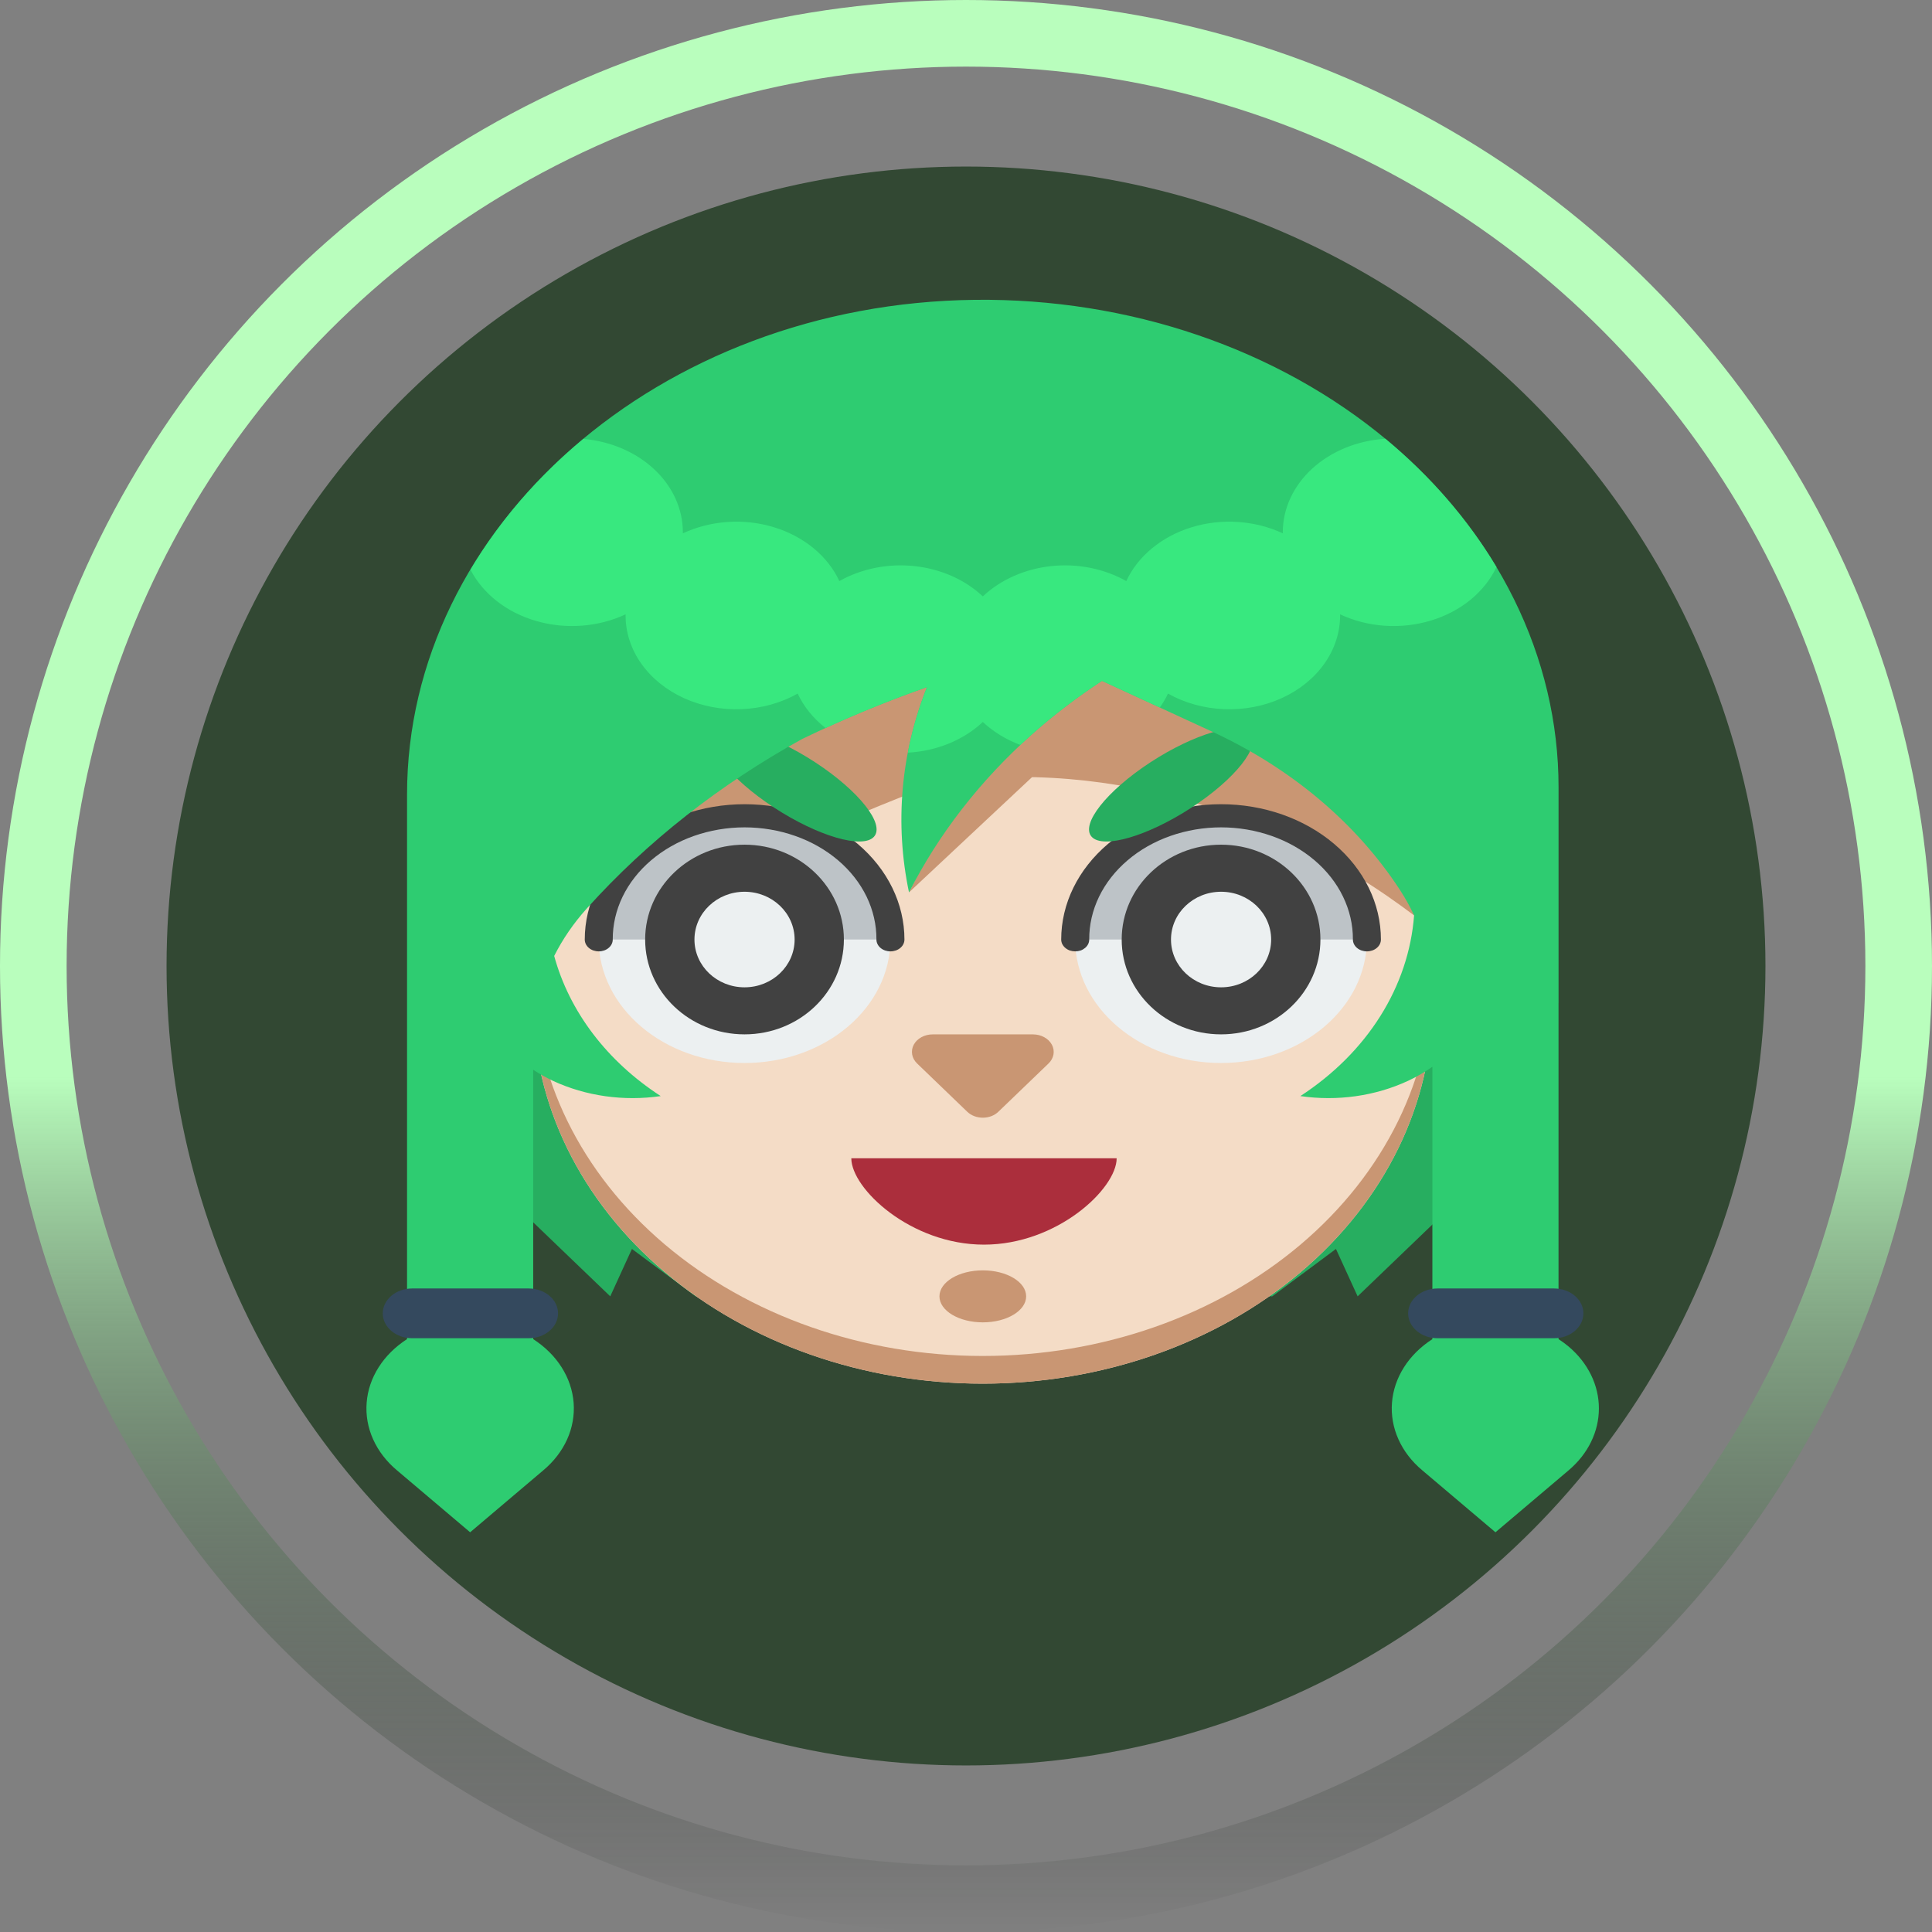 <svg width="58" height="58" viewBox="0 0 58 58" fill="none" xmlns="http://www.w3.org/2000/svg">
<rect x="0" y="0" width="58" height="58" fill="#808080" stroke="none"/>
<circle cx="29" cy="29" r="28" stroke="url(#paint0_linear_450_661)" stroke-width="2"/>
<circle cx="29" cy="29" r="24" fill="#324833"/>
<path d="M29.538 30.377H14.469V35.218L18.32 38.917L18.971 37.494L20.883 38.917H29.538H38.194L40.106 37.494L40.757 38.917L44.608 35.218V30.377H29.538Z" fill="#27AE60"/>
<path d="M23.689 18.685H35.316C37.354 18.685 39.309 19.37 40.749 20.59C42.19 21.81 43 23.465 43 25.19V30.112C43 31.612 42.651 33.098 41.972 34.484C41.294 35.871 40.3 37.13 39.047 38.192C37.793 39.253 36.306 40.094 34.668 40.669C33.03 41.243 31.275 41.538 29.503 41.538C25.923 41.538 22.49 40.334 19.959 38.192C17.428 36.049 16.006 33.142 16.006 30.112V25.19C16.006 23.465 16.815 21.81 18.256 20.59C19.697 19.37 21.652 18.685 23.69 18.685L23.689 18.685Z" fill="#F4DCC6"/>
<path d="M29.503 40.707C25.924 40.707 22.491 39.503 19.959 37.36C17.428 35.217 16.006 32.311 16.006 29.28V30.112C16.006 33.142 17.428 36.049 19.959 38.192C22.491 40.334 25.924 41.538 29.503 41.538C33.083 41.538 36.516 40.334 39.047 38.192C41.578 36.049 43 33.142 43 30.112V29.28C43 30.781 42.651 32.267 41.973 33.653C41.295 35.039 40.3 36.299 39.047 37.36C37.794 38.421 36.306 39.263 34.668 39.837C33.031 40.411 31.276 40.707 29.503 40.707ZM35.317 18.685H23.69C22.681 18.685 21.681 18.853 20.749 19.18C19.817 19.507 18.97 19.986 18.256 20.59C17.543 21.194 16.977 21.911 16.591 22.7C16.205 23.489 16.006 24.335 16.006 25.19V25.358H23.758C23.811 25.328 24.539 24.99 25.448 24.593C26.783 24.011 28.232 23.477 28.232 23.477C28.476 23.445 28.727 23.419 28.983 23.397L27.288 26.791L30.981 23.332C31.016 23.332 31.05 23.332 31.085 23.332C36.579 23.484 40.605 26.084 42.45 27.48L43 25.359V25.19C43.001 24.336 42.802 23.49 42.416 22.701C42.03 21.911 41.464 21.194 40.75 20.59C40.037 19.986 39.19 19.507 38.257 19.18C37.325 18.853 36.326 18.685 35.317 18.685Z" fill="#C99673"/>
<path d="M22.352 31.912C24.77 31.912 26.73 30.253 26.73 28.205C26.73 26.158 24.77 24.498 22.352 24.498C19.934 24.498 17.974 26.158 17.974 28.205C17.974 30.253 19.934 31.912 22.352 31.912Z" fill="#ECF0F1"/>
<path d="M22.352 24.498C21.191 24.498 20.077 24.889 19.256 25.584C18.435 26.279 17.974 27.222 17.974 28.205H26.73C26.73 27.718 26.617 27.236 26.397 26.787C26.177 26.337 25.855 25.928 25.448 25.584C25.041 25.24 24.559 24.967 24.027 24.781C23.496 24.594 22.927 24.498 22.352 24.498Z" fill="#BDC3C7"/>
<path d="M22.351 31.052C23.999 31.052 25.334 29.778 25.334 28.205C25.334 26.633 23.999 25.358 22.351 25.358C20.704 25.358 19.368 26.633 19.368 28.205C19.368 29.778 20.704 31.052 22.351 31.052Z" fill="#414141"/>
<path d="M22.351 29.64C23.182 29.64 23.855 28.998 23.855 28.206C23.855 27.413 23.182 26.771 22.351 26.771C21.521 26.771 20.848 27.413 20.848 28.206C20.848 28.998 21.521 29.64 22.351 29.64Z" fill="#ECF0F1"/>
<path d="M36.656 31.912C39.074 31.912 41.034 30.253 41.034 28.205C41.034 26.158 39.074 24.498 36.656 24.498C34.238 24.498 32.277 26.158 32.277 28.205C32.277 30.253 34.238 31.912 36.656 31.912Z" fill="#ECF0F1"/>
<path d="M36.656 24.498C36.081 24.498 35.511 24.594 34.98 24.781C34.449 24.967 33.966 25.24 33.56 25.584C33.153 25.928 32.831 26.337 32.611 26.787C32.391 27.236 32.277 27.718 32.277 28.205H41.034C41.034 27.718 40.921 27.236 40.701 26.787C40.481 26.337 40.158 25.928 39.752 25.584C39.345 25.24 38.862 24.967 38.331 24.781C37.8 24.594 37.231 24.498 36.656 24.498Z" fill="#BDC3C7"/>
<path d="M36.657 31.052C38.304 31.052 39.64 29.778 39.64 28.205C39.64 26.633 38.304 25.358 36.657 25.358C35.009 25.358 33.674 26.633 33.674 28.205C33.674 29.778 35.009 31.052 36.657 31.052Z" fill="#414141"/>
<path d="M36.658 29.64C37.488 29.64 38.161 28.998 38.161 28.206C38.161 27.413 37.488 26.771 36.658 26.771C35.827 26.771 35.154 27.413 35.154 28.206C35.154 28.998 35.827 29.64 36.658 29.64Z" fill="#ECF0F1"/>
<path d="M29.971 33.376L31.478 31.926C31.557 31.85 31.608 31.757 31.626 31.657C31.644 31.556 31.627 31.454 31.578 31.362C31.528 31.27 31.449 31.192 31.348 31.137C31.248 31.082 31.131 31.053 31.011 31.053H27.998C27.879 31.053 27.762 31.082 27.662 31.137C27.561 31.192 27.481 31.27 27.432 31.362C27.383 31.454 27.366 31.556 27.384 31.657C27.401 31.757 27.453 31.85 27.532 31.926L29.038 33.376C29.097 33.432 29.168 33.477 29.249 33.508C29.329 33.538 29.417 33.554 29.505 33.554C29.593 33.554 29.68 33.538 29.761 33.508C29.841 33.477 29.913 33.432 29.971 33.376Z" fill="#C99673"/>
<path d="M26.732 28.561C26.62 28.561 26.513 28.524 26.434 28.457C26.356 28.391 26.311 28.3 26.311 28.206C26.314 27.764 26.213 27.327 26.016 26.918C25.818 26.51 25.527 26.139 25.159 25.826C24.791 25.513 24.354 25.264 23.872 25.095C23.391 24.926 22.875 24.838 22.353 24.838C21.832 24.838 21.316 24.926 20.834 25.095C20.353 25.264 19.916 25.513 19.548 25.826C19.18 26.139 18.889 26.51 18.691 26.918C18.493 27.327 18.393 27.764 18.395 28.206C18.395 28.3 18.351 28.391 18.272 28.457C18.193 28.524 18.087 28.561 17.975 28.561C17.863 28.561 17.757 28.524 17.678 28.457C17.599 28.391 17.555 28.3 17.555 28.206C17.555 27.128 18.06 26.095 18.96 25.333C19.86 24.571 21.081 24.143 22.353 24.143C23.626 24.143 24.847 24.571 25.747 25.333C26.646 26.095 27.152 27.128 27.152 28.206C27.152 28.3 27.108 28.391 27.029 28.457C26.95 28.524 26.843 28.561 26.732 28.561ZM41.035 28.561C40.924 28.561 40.817 28.524 40.738 28.457C40.66 28.391 40.615 28.3 40.615 28.206C40.618 27.764 40.517 27.327 40.319 26.918C40.122 26.51 39.831 26.139 39.463 25.826C39.095 25.513 38.658 25.264 38.176 25.095C37.695 24.926 37.179 24.838 36.657 24.838C36.136 24.838 35.62 24.926 35.138 25.095C34.657 25.264 34.219 25.513 33.852 25.826C33.484 26.139 33.193 26.51 32.995 26.918C32.797 27.327 32.697 27.764 32.699 28.206C32.699 28.252 32.688 28.299 32.667 28.342C32.646 28.385 32.615 28.424 32.576 28.457C32.537 28.49 32.491 28.517 32.44 28.535C32.389 28.552 32.334 28.561 32.279 28.561C32.224 28.561 32.169 28.552 32.118 28.535C32.067 28.517 32.021 28.49 31.982 28.457C31.943 28.424 31.912 28.385 31.89 28.342C31.869 28.299 31.858 28.252 31.858 28.206C31.858 27.128 32.364 26.095 33.264 25.333C34.164 24.571 35.385 24.143 36.657 24.143C37.93 24.143 39.151 24.571 40.05 25.333C40.95 26.095 41.456 27.128 41.456 28.206C41.456 28.3 41.412 28.391 41.333 28.457C41.254 28.524 41.147 28.561 41.035 28.561Z" fill="#414141"/>
<path d="M26.236 25.121C26.578 24.746 25.789 23.746 24.474 22.886C23.159 22.027 21.816 21.634 21.474 22.008C21.133 22.383 21.921 23.384 23.236 24.243C24.551 25.102 25.894 25.495 26.236 25.121Z" fill="#27AE60"/>
<path d="M35.773 24.243C37.087 23.384 37.876 22.383 37.535 22.008C37.193 21.634 35.85 22.027 34.535 22.886C33.22 23.746 32.431 24.746 32.773 25.121C33.115 25.495 34.458 25.102 35.773 24.243Z" fill="#27AE60"/>
<path d="M29.505 39.698C30.224 39.698 30.806 39.348 30.806 38.917C30.806 38.486 30.224 38.137 29.505 38.137C28.786 38.137 28.203 38.486 28.203 38.917C28.203 39.348 28.786 39.698 29.505 39.698Z" fill="#C99673"/>
<path d="M47.09 40.423C46.995 40.344 46.895 40.27 46.788 40.201V30.111H46.789V23.633C46.789 21.695 46.334 19.776 45.451 17.988C44.568 16.2 43.274 14.579 41.645 13.217C40.015 11.856 38.083 10.783 35.959 10.059C33.836 9.335 31.564 8.976 29.275 9.001C19.776 9.106 12.22 15.809 12.22 23.851V40.201C11.868 40.428 11.577 40.715 11.368 41.045C11.158 41.375 11.035 41.739 11.007 42.112C10.978 42.486 11.044 42.861 11.202 43.211C11.359 43.56 11.603 43.878 11.918 44.141L14.114 46L16.309 44.141C16.624 43.878 16.868 43.56 17.026 43.211C17.183 42.861 17.249 42.486 17.221 42.112C17.192 41.739 17.069 41.375 16.859 41.045C16.65 40.715 16.359 40.428 16.007 40.201V32.115C16.195 32.239 16.394 32.35 16.601 32.448C17.587 32.906 18.727 33.067 19.835 32.905C18.224 31.86 17.094 30.372 16.637 28.698C16.892 28.192 17.219 27.715 17.613 27.277L17.629 27.259C19.422 25.268 21.604 23.552 24.081 22.185C25.29 21.6 26.542 21.079 27.828 20.627C27.041 22.611 26.856 24.731 27.289 26.791C28.178 25.038 29.426 23.431 30.977 22.047C31.63 21.467 32.333 20.93 33.081 20.44L36.367 21.954C38.748 23.05 40.71 24.7 42.022 26.708C42.184 26.957 42.328 27.215 42.452 27.48C42.372 28.538 42.027 29.569 41.438 30.505C40.849 31.441 40.031 32.259 39.038 32.905C40.146 33.067 41.286 32.905 42.272 32.447C42.53 32.326 42.774 32.184 43.001 32.025V40.202C42.649 40.428 42.358 40.716 42.149 41.045C41.94 41.375 41.816 41.739 41.788 42.113C41.759 42.486 41.825 42.861 41.983 43.211C42.14 43.561 42.384 43.878 42.699 44.141L44.895 46L47.09 44.141C47.379 43.897 47.608 43.607 47.764 43.288C47.92 42.969 48 42.627 48 42.282C48 41.937 47.92 41.595 47.764 41.276C47.608 40.957 47.379 40.667 47.09 40.423Z" fill="#2ECC71"/>
<path d="M41.589 13.172C40.752 13.225 39.97 13.543 39.399 14.063C38.828 14.584 38.511 15.268 38.51 15.978C38.51 15.989 38.512 16.001 38.513 16.012C38.099 15.819 37.641 15.702 37.17 15.67C36.698 15.638 36.224 15.691 35.779 15.827C35.334 15.962 34.929 16.177 34.59 16.456C34.25 16.734 33.985 17.071 33.812 17.444C33.148 17.07 32.348 16.91 31.557 16.995C30.767 17.079 30.038 17.402 29.505 17.904C28.972 17.402 28.244 17.079 27.453 16.995C26.662 16.91 25.862 17.07 25.198 17.444C25.025 17.071 24.76 16.734 24.421 16.456C24.081 16.177 23.676 15.962 23.231 15.827C22.786 15.691 22.312 15.638 21.841 15.67C21.369 15.702 20.912 15.819 20.498 16.012C20.498 16.001 20.5 15.989 20.5 15.978C20.5 15.281 20.195 14.608 19.643 14.091C19.091 13.573 18.333 13.248 17.514 13.176C16.139 14.319 14.994 15.646 14.124 17.102C14.309 17.461 14.58 17.784 14.921 18.05C15.261 18.316 15.664 18.518 16.103 18.644C16.541 18.77 17.006 18.818 17.467 18.783C17.929 18.748 18.377 18.632 18.782 18.442C18.782 18.454 18.78 18.465 18.78 18.477C18.78 18.986 18.943 19.486 19.252 19.923C19.561 20.36 20.004 20.718 20.534 20.959C21.064 21.2 21.662 21.314 22.263 21.29C22.864 21.266 23.446 21.104 23.947 20.822C24.131 21.216 24.417 21.569 24.784 21.856C25.773 21.403 26.79 20.993 27.829 20.627C27.597 21.21 27.417 21.808 27.29 22.414C27.277 22.476 27.27 22.534 27.258 22.595C28.12 22.548 28.927 22.217 29.505 21.674C29.819 21.968 30.203 22.203 30.631 22.364C30.744 22.258 30.86 22.152 30.978 22.046C31.631 21.467 32.334 20.93 33.082 20.44L34.818 21.24C34.914 21.107 34.996 20.967 35.064 20.822C35.565 21.104 36.147 21.266 36.748 21.29C37.349 21.314 37.946 21.2 38.477 20.959C39.007 20.718 39.45 20.36 39.759 19.923C40.068 19.486 40.231 18.986 40.231 18.477C40.231 18.465 40.229 18.454 40.229 18.442C40.642 18.636 41.098 18.752 41.568 18.785C42.038 18.817 42.511 18.764 42.955 18.63C43.4 18.496 43.805 18.283 44.145 18.006C44.484 17.729 44.75 17.393 44.925 17.022C44.068 15.593 42.941 14.293 41.589 13.172Z" fill="#38E87F"/>
<path d="M15.87 38.681H12.373C11.886 38.681 11.491 39.016 11.491 39.428C11.491 39.841 11.886 40.175 12.373 40.175H15.87C16.358 40.175 16.753 39.841 16.753 39.428C16.753 39.016 16.358 38.681 15.87 38.681Z" fill="#34495E"/>
<path d="M46.653 38.681H43.156C42.669 38.681 42.273 39.016 42.273 39.428C42.273 39.841 42.669 40.175 43.156 40.175H46.653C47.14 40.175 47.535 39.841 47.535 39.428C47.535 39.016 47.14 38.681 46.653 38.681Z" fill="#34495E"/>
<path d="M29.54 37.365C31.739 37.365 33.523 35.683 33.523 34.772H25.557C25.557 35.683 27.34 37.365 29.54 37.365Z" fill="#AB2E3C"/>
<defs>
<linearGradient id="paint0_linear_450_661" x1="29" y1="0" x2="29" y2="58" gradientUnits="userSpaceOnUse">
<stop offset="0.557" stop-color="#B9FEBD"/>
<stop offset="1" stop-opacity="0"/>
</linearGradient>
</defs>
</svg>
